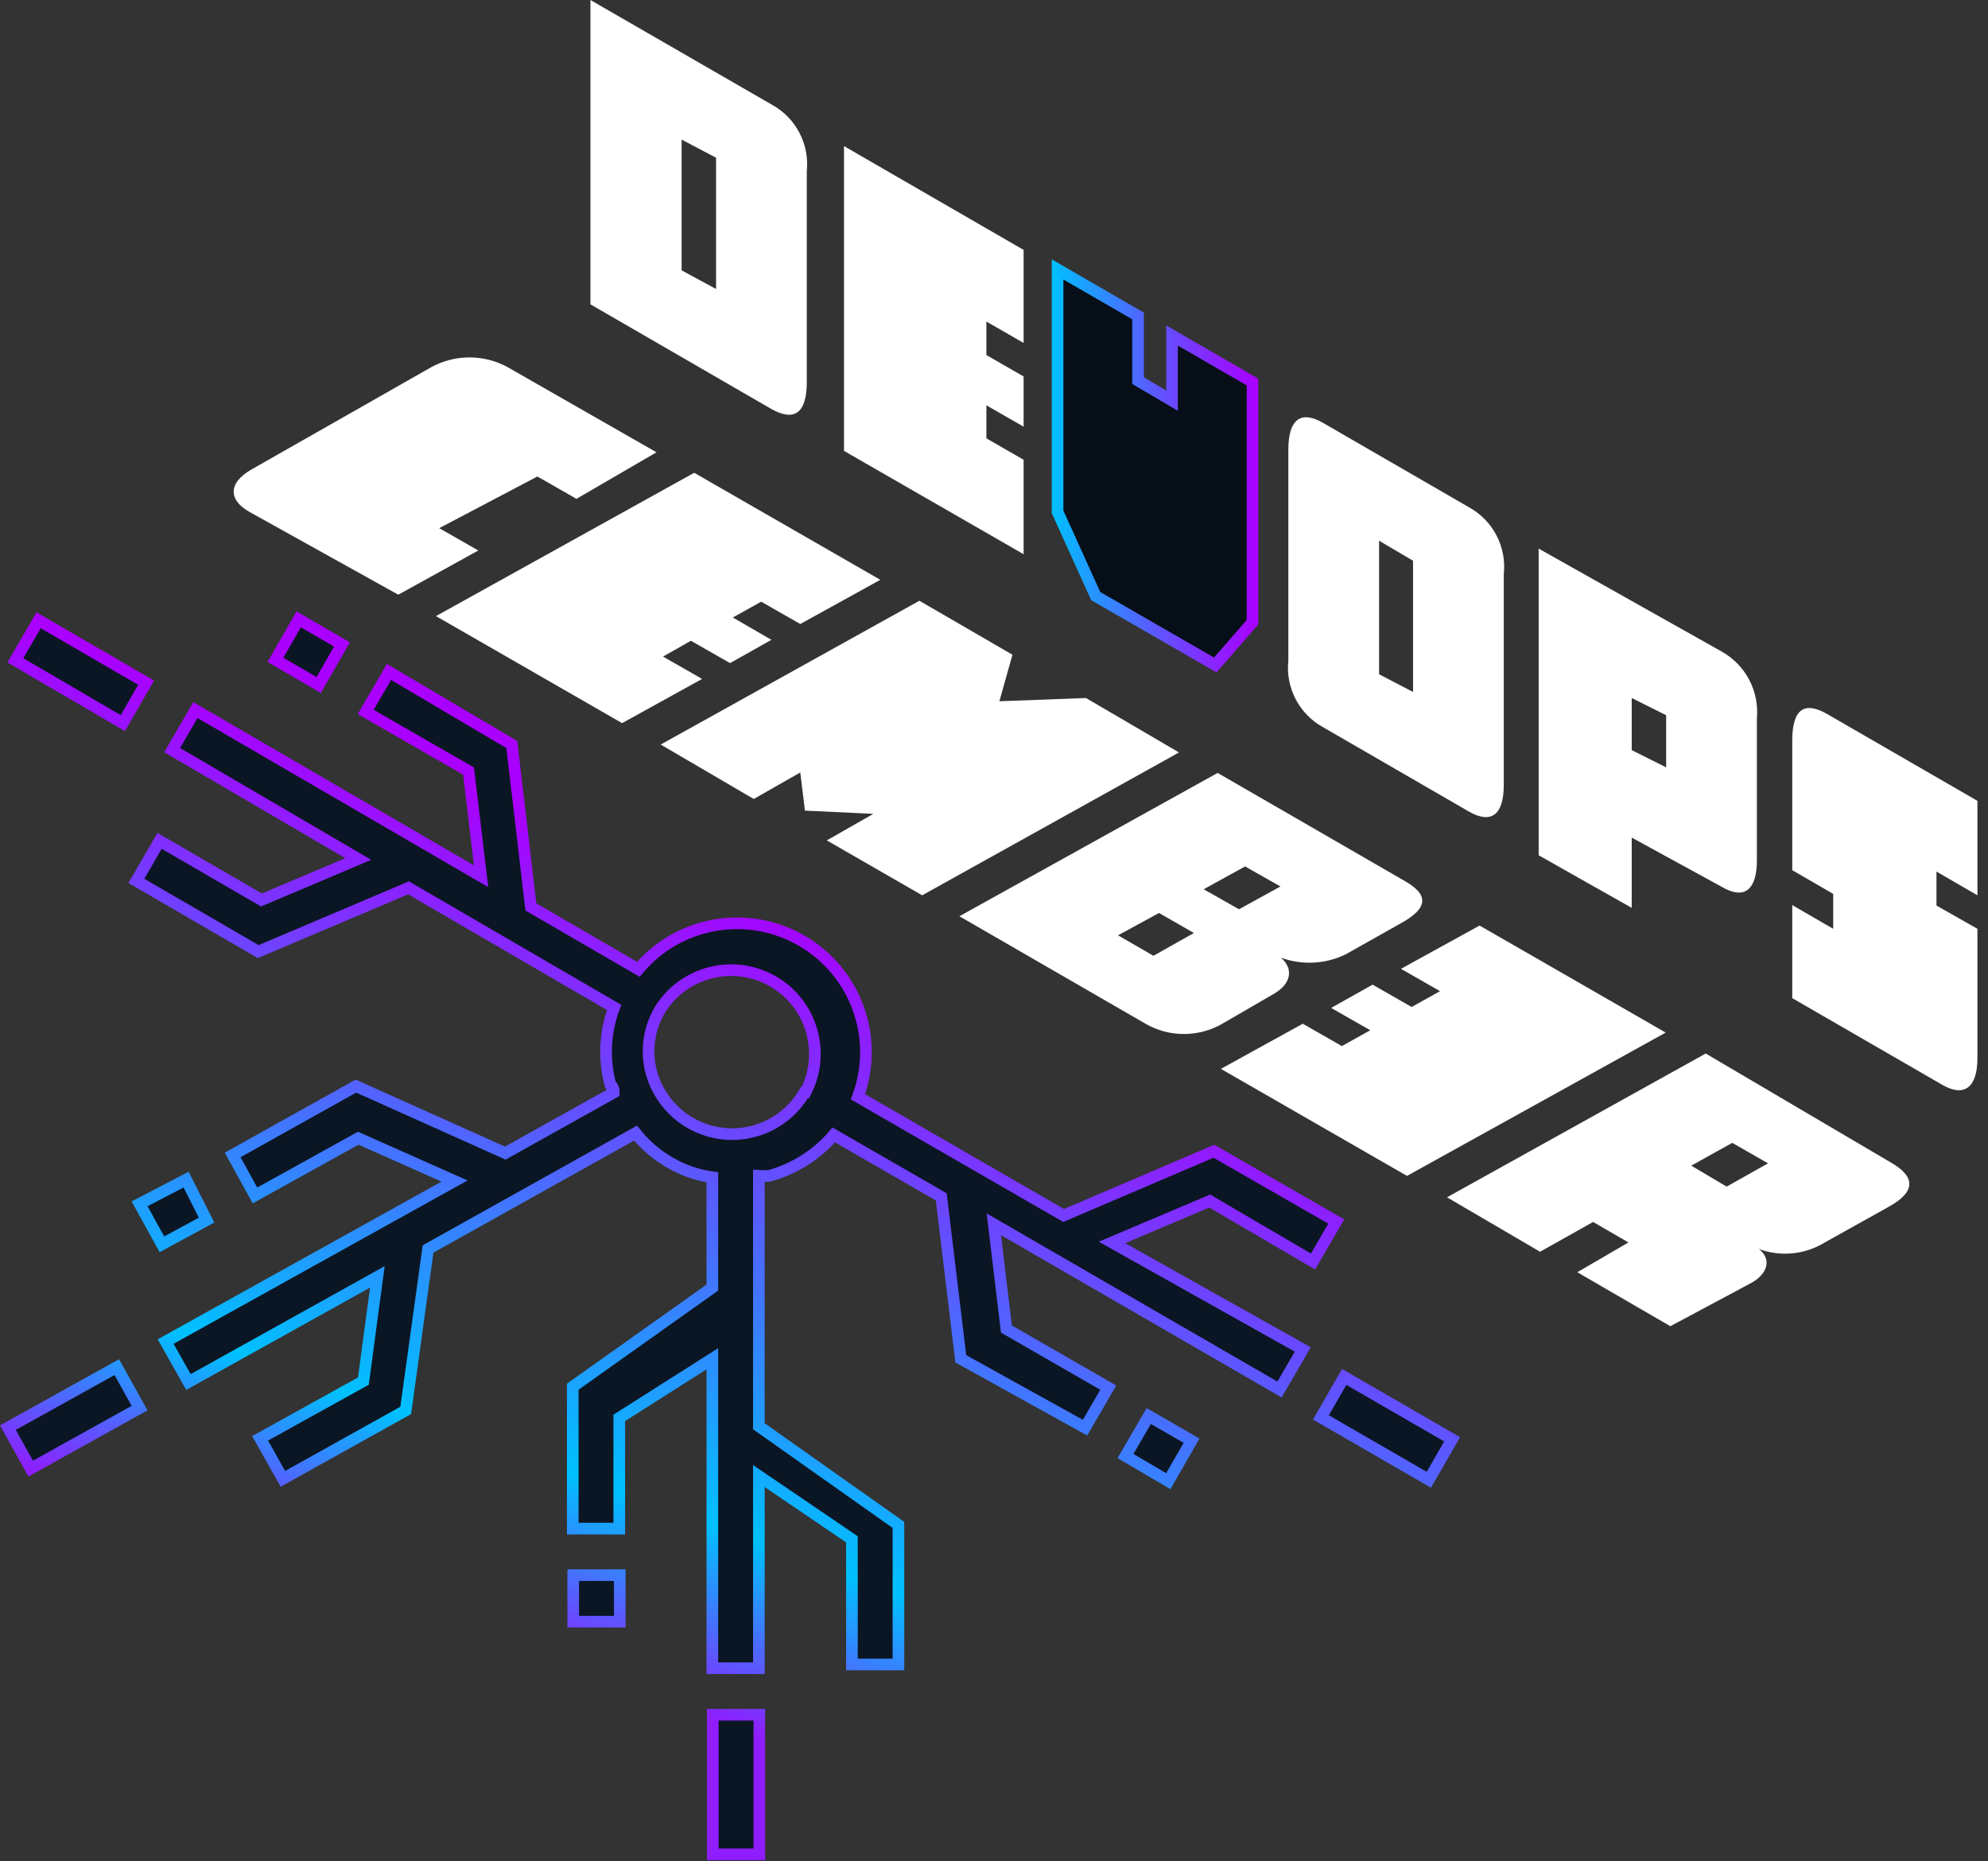 <?xml version="1.0" encoding="UTF-8"?>
<svg width="94px" height="88px" viewBox="0 0 94 88" version="1.1" xmlns="http://www.w3.org/2000/svg" xmlns:xlink="http://www.w3.org/1999/xlink">
    <rect x="0" y="0" width="94" height="88" fill="#333333" stroke="none"/>
    <!-- Generator: Sketch 60 (88103) - https://sketch.com -->
    <title>Asset 6</title>
    <desc>Created with Sketch.</desc>
    <defs>
        <linearGradient x1="32.023%" y1="81.788%" x2="56.476%" y2="24.327%" id="linearGradient-1">
            <stop stop-color="#8F1DFF" offset="0%"></stop>
            <stop stop-color="#7B34FF" offset="3%"></stop>
            <stop stop-color="#2399FF" offset="17%"></stop>
            <stop stop-color="#00C1FF" offset="23%"></stop>
            <stop stop-color="#723EFF" offset="74%"></stop>
            <stop stop-color="#A900FF" offset="100%"></stop>
        </linearGradient>
        <linearGradient x1="-3.103%" y1="49.647%" x2="103.103%" y2="49.647%" id="linearGradient-2">
            <stop stop-color="#00C1FF" offset="0%"></stop>
            <stop stop-color="#0BB4FF" offset="6%"></stop>
            <stop stop-color="#5F54FF" offset="52%"></stop>
            <stop stop-color="#9418FF" offset="85%"></stop>
            <stop stop-color="#A900FF" offset="100%"></stop>
        </linearGradient>
    </defs>
    <g id="Fixvember" stroke="none" stroke-width="1" fill="none" fill-rule="evenodd">
        <g id="CF---Steps-LP-Copy-21" transform="translate(-40, -25)" fill-rule="nonzero">
            <g id="Asset-6" transform="translate(40, 25)">
                <g id="Group" transform="translate(11, 16.4)" fill="#FFFFFF">
                    <g id="Path">
                        <path d="M7.832,11.716 L0.792,7.8 C-0.154,7.272 -0.286,6.458 0.924,5.776 L9.394,0.958 C10.518,0.344 11.878,0.344 13.002,0.958 L20.042,4.984 L16.258,7.184 L14.41,6.128 L9.768,8.57 L11.616,9.626 L7.832,11.716 Z"></path>
                        <polygon points="18.414 17.788 9.614 12.728 21.824 5.952 30.624 11.012 26.84 13.102 24.992 12.046 23.65 12.794 25.476 13.85 23.518 14.95 21.67 13.894 20.35 14.642 22.198 15.698"></polygon>
                        <polygon points="32.604 25.928 28.094 23.332 30.294 22.078 27.06 21.924 26.84 20.12 24.64 21.374 20.24 18.8 32.472 12.002 36.872 14.554 36.256 16.754 40.348 16.6 44.748 19.174"></polygon>
                    </g>
                    <g transform="translate(34, 19.8)">
                        <path d="M12.794,12.2 C11.671,12.848 10.287,12.848 9.164,12.2 L0.364,7.118 L12.574,0.342 L21.374,5.424 C22.562,6.084 22.562,6.722 21.242,7.448 L18.624,8.922 C17.668,9.386 16.564,9.442 15.566,9.076 L15.566,9.076 C16.116,9.538 16.16,10.286 15.148,10.836 L12.794,12.2 Z M9.538,8.988 L11.452,7.91 L9.802,6.964 L7.866,8.02 L9.538,8.988 Z M13.586,6.788 L15.544,5.71 L13.872,4.764 L11.914,5.842 L13.586,6.788 Z" id="Shape"></path>
                        <polygon id="Path" points="24.96 7.558 33.76 12.618 21.528 19.394 12.728 14.334 16.6 12.2 18.448 13.256 19.79 12.508 17.942 11.452 19.9 10.352 21.748 11.408 23.09 10.66 21.242 9.604"></polygon>
                        <path d="M33.98,26.5 L29.58,23.948 L32,22.54 L30.328,21.572 L27.82,22.98 L23.42,20.406 L35.652,13.608 L44.474,18.8 C45.552,19.438 45.596,20.142 44.32,20.846 L41.284,22.54 C40.345,23.117 39.193,23.231 38.16,22.848 L38.16,22.848 C38.776,23.31 38.6,24.014 37.808,24.454 L33.98,26.5 Z M36.642,19.9 L38.6,18.8 L36.906,17.832 L34.97,18.91 L36.642,19.9 Z" id="Shape"></path>
                    </g>
                </g>
                <path d="M57.2,56.782 L52.58,58.74 L61.6,63.8 L60.5,65.692 L46.992,57.882 L47.586,62.832 L52.404,65.604 L51.304,67.496 L45.43,64.24 L44.506,56.584 L39.424,53.658 C38.622,54.595 37.556,55.269 36.366,55.594 C36.205,55.605 36.043,55.605 35.882,55.594 L35.882,67.43 L42.482,72.094 L42.482,78.694 L40.282,78.694 L40.282,72.776 L35.882,69.784 L35.882,78.87 L33.682,78.87 L33.682,64.24 L29.282,67.034 L29.282,72.27 L27.082,72.27 L27.082,65.56 L33.682,60.874 L33.682,55.66 C32.984,55.563 32.312,55.332 31.702,54.978 C31.066,54.62 30.506,54.142 30.052,53.57 L20.24,59.048 L19.184,66.682 L13.376,69.916 L12.298,68.002 L17.182,65.296 L17.842,60.368 L8.91,65.34 L7.832,63.426 L21.494,55.836 L16.94,53.812 L12.056,56.518 L11,54.604 L16.83,51.348 L23.892,54.516 L29.018,51.656 C29.018,51.524 29.018,51.414 28.864,51.282 C28.536,50.077 28.597,48.798 29.04,47.63 L19.316,41.976 L12.21,44.99 L6.446,41.646 L7.546,39.754 L12.364,42.548 L16.94,40.612 L8.14,35.464 L9.24,33.572 L22.748,41.426 L22.154,36.454 L17.292,33.66 L18.392,31.768 L24.2,35.2 L25.102,42.878 L30.184,45.826 C32.089,43.558 35.348,42.988 37.91,44.475 C40.471,45.962 41.593,49.075 40.568,51.854 L50.292,57.464 L57.398,54.428 L63.184,57.75 L62.084,59.642 L57.2,56.782 Z M38.082,51.656 C39.063,49.772 38.383,47.449 36.54,46.392 C34.698,45.335 32.349,45.92 31.218,47.718 C30.677,48.617 30.526,49.697 30.8,50.71 C31.223,52.246 32.525,53.38 34.105,53.586 C35.685,53.793 37.235,53.032 38.038,51.656 L38.082,51.656 Z M53.218,68.838 L55.242,70.026 L56.342,68.112 L54.318,66.946 L53.218,68.838 Z M63.558,65.098 L62.458,67.012 L67.562,69.96 L68.662,68.046 L63.558,65.098 Z M27.104,74.47 L27.104,76.67 L29.304,76.67 L29.304,74.47 L27.104,74.47 Z M33.704,81.07 L33.704,87.67 L35.904,87.67 L35.904,81.07 L33.704,81.07 Z M9.768,57.684 L8.8,55.77 L6.6,56.914 L7.656,58.828 L9.768,57.684 Z M0.374,67.496 L1.452,69.432 L6.6,66.572 L5.522,64.636 L0.374,67.496 Z M16.17,30.47 L14.124,29.282 L13.024,31.196 L15.07,32.384 L16.17,30.47 Z M6.908,32.274 L1.826,29.326 L0.726,31.218 L5.808,34.188 L6.908,32.274 Z" id="Shape" stroke="url(#linearGradient-1)" stroke-width="0.55" fill="#0B1624"></path>
                <path d="M38.148,18.062 C38.148,19.514 37.576,19.954 36.476,19.338 L27.918,14.388 L27.918,0 L36.498,4.95 C37.631,5.571 38.281,6.811 38.148,8.096 L38.148,18.062 Z M33.858,13.662 L33.858,7.458 L32.23,6.6 L32.23,12.782 L33.858,13.662 Z" id="Shape" fill="#FFFFFF"></path>
                <polygon id="Path" fill="#FFFFFF" points="48.4 26.202 39.908 21.318 39.908 6.908 48.4 11.814 48.4 16.214 46.64 15.202 46.64 16.786 48.4 17.798 48.4 20.174 46.64 19.162 46.64 20.724 48.4 21.736"></polygon>
                <polygon id="Path" stroke="url(#linearGradient-2)" stroke-width="0.55" fill="#060E17" points="59.224 29.414 57.464 31.438 51.81 28.182 50.006 24.2 50.006 12.738 53.812 14.938 53.812 17.996 55.418 18.942 55.418 15.862 59.224 18.062"></polygon>
                <g id="Group" transform="translate(60.4, 19.6)" fill="#FFFFFF">
                    <path d="M10.704,17.514 C10.704,18.9 10.132,19.384 9.054,18.768 L2.168,14.786 C1.027,14.161 0.376,12.911 0.518,11.618 L0.518,1.652 C0.518,0.222 1.112,-0.218 2.168,0.398 L9.054,4.38 C10.195,5.005 10.846,6.255 10.704,7.548 L10.704,17.514 Z M6.414,13.114 L6.414,6.91 L4.808,5.964 L4.808,12.278 L6.414,13.114 Z" id="Shape"></path>
                    <path d="M22.672,21.078 C22.672,22.42 22.122,22.992 20.978,22.31 L16.754,20 L16.754,23.322 L12.354,20.836 L12.354,6.338 L21,11.2 C22.136,11.831 22.792,13.074 22.672,14.368 L22.672,21.078 Z M18.382,16.678 L18.382,14.214 L16.754,13.4 L16.754,15.864 L18.382,16.678 Z" id="Shape"></path>
                    <path d="M33.1,22.728 L31.164,21.606 L31.164,23.212 L33.1,24.312 L33.1,30.428 C33.1,31.748 32.528,32.32 31.428,31.682 L24.344,27.59 L24.344,23.19 L26.28,24.312 L26.28,22.662 L24.344,21.54 L24.344,15.424 C24.344,13.862 24.96,13.554 26.016,14.17 L33.1,18.262 L33.1,22.728 Z" id="Path"></path>
                </g>
            </g>
        </g>
    </g>
</svg>